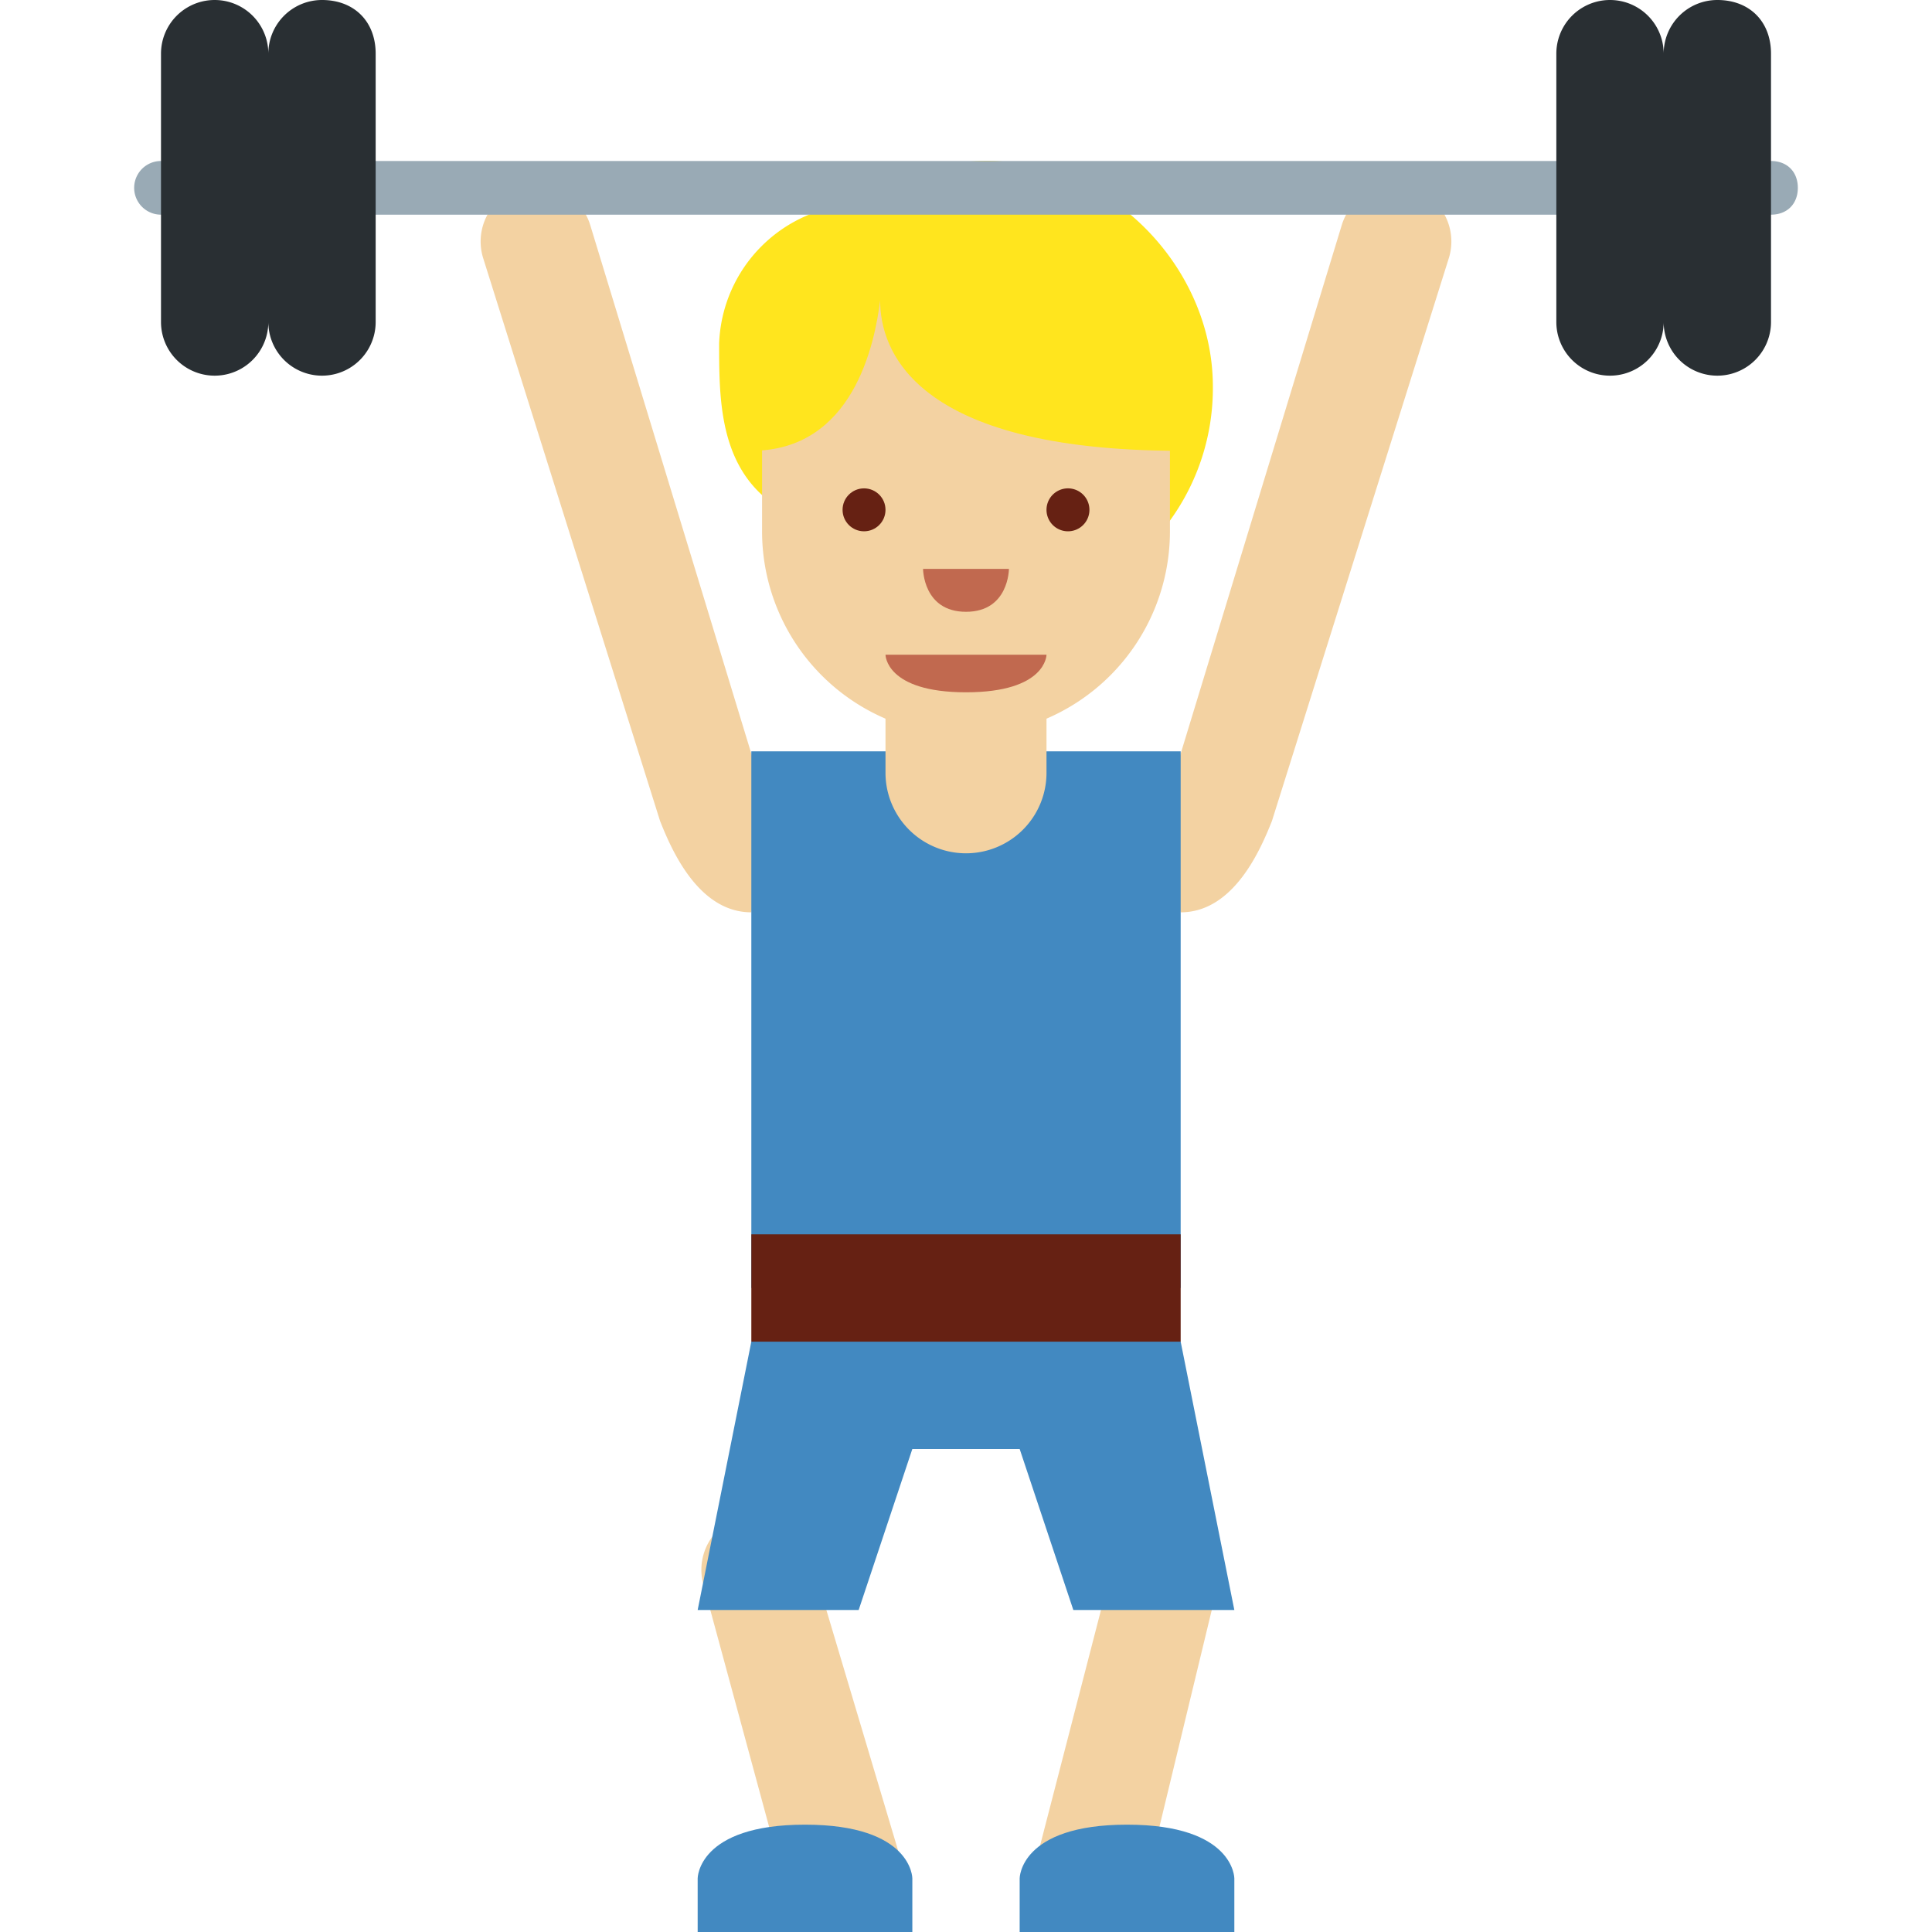 <svg xmlns="http://www.w3.org/2000/svg" viewBox="0 0 36 36"><path fill="#F3D2A2" d="M14.8 35.3a1 1 0 0 0 2-.6L15.1 29a1 1 0 1 0-2 .5l1.6 5.9zm4.5-.6a1 1 0 1 0 2 .6l1.4-5.8a1 1 0 1 0-1.9-.6l-1.5 5.8zm-5.1-20c.2.5-.2 2.3-.2 2.3-1 0-1.5-1.2-1.7-1.7L9 4.8a1 1 0 1 1 2-.6l3.2 10.5zm7.6 0c-.2.5.2 2.3.2 2.3 1 0 1.5-1.2 1.7-1.7L27 4.8a1 1 0 0 0-2-.6l-3.2 10.5z"/><path fill="#FFE51E" d="M18.4 3c-1 0-1.8.3-2.4.8a2.7 2.7 0 0 0-2.6 2.6c0 1.2 0 2.7 1.6 3.3a4.2 4.2 0 0 0 7.6-2.5C22.6 5 20.7 3 18.4 3z"/><path fill="#4289C1" d="M19 23h-2l-3 2-1 5h3l1-3h2l1 3h3l-1-5zm-6 13v-1s0-1 2-1 2 1 2 1v1h-4zm6 0v-1s0-1 2-1 2 1 2 1v1h-4z"/><path fill="#4289C1" d="M22 14h-8v10h8V14z"/><path fill="#F3D2A2" d="M16.5 11.4v3a1.5 1.5 0 1 0 3 0v-3h-3z"/><path fill="#F3D2A2" d="M21.8 5.3h-7.6v4.6a3.8 3.8 0 0 0 7.6 0V5.3z"/><path fill="#FFE51E" d="M16.4 5.2H14v3.2c1.9 0 2.3-2 2.4-2.8 0 .9.6 2.8 5.6 2.8V5.2h-5.6z"/><path fill="#C1694F" d="M19.5 12.2h-3s0 .7 1.5.7 1.5-.7 1.5-.7z"/><circle fill="#662113" cx="16.1" cy="9.5" r=".4"/><path fill="#662113" d="M20.3 9.5a.4.4 0 1 1-.8 0 .4.4 0 0 1 .8 0z"/><path fill="#C1694F" d="M17.2 10.6h1.6s0 .8-.8.8-.8-.8-.8-.8z"/><path fill="#662113" d="M14 23h8v2h-8z"/><path fill="#99AAB5" d="M33.5 3.5c0 .3-.2.5-.5.5H3a.5.5 0 0 1 0-1h30c.3 0 .5.2.5.5z"/><path fill="#292F33" d="M32 0a1 1 0 0 0-1 1 1 1 0 1 0-2 0v5a1 1 0 1 0 2 0 1 1 0 1 0 2 0V1c0-.6-.4-1-1-1zM6 0a1 1 0 0 0-1 1 1 1 0 1 0-2 0v5a1 1 0 1 0 2 0 1 1 0 1 0 2 0V1c0-.6-.4-1-1-1z"/></svg>